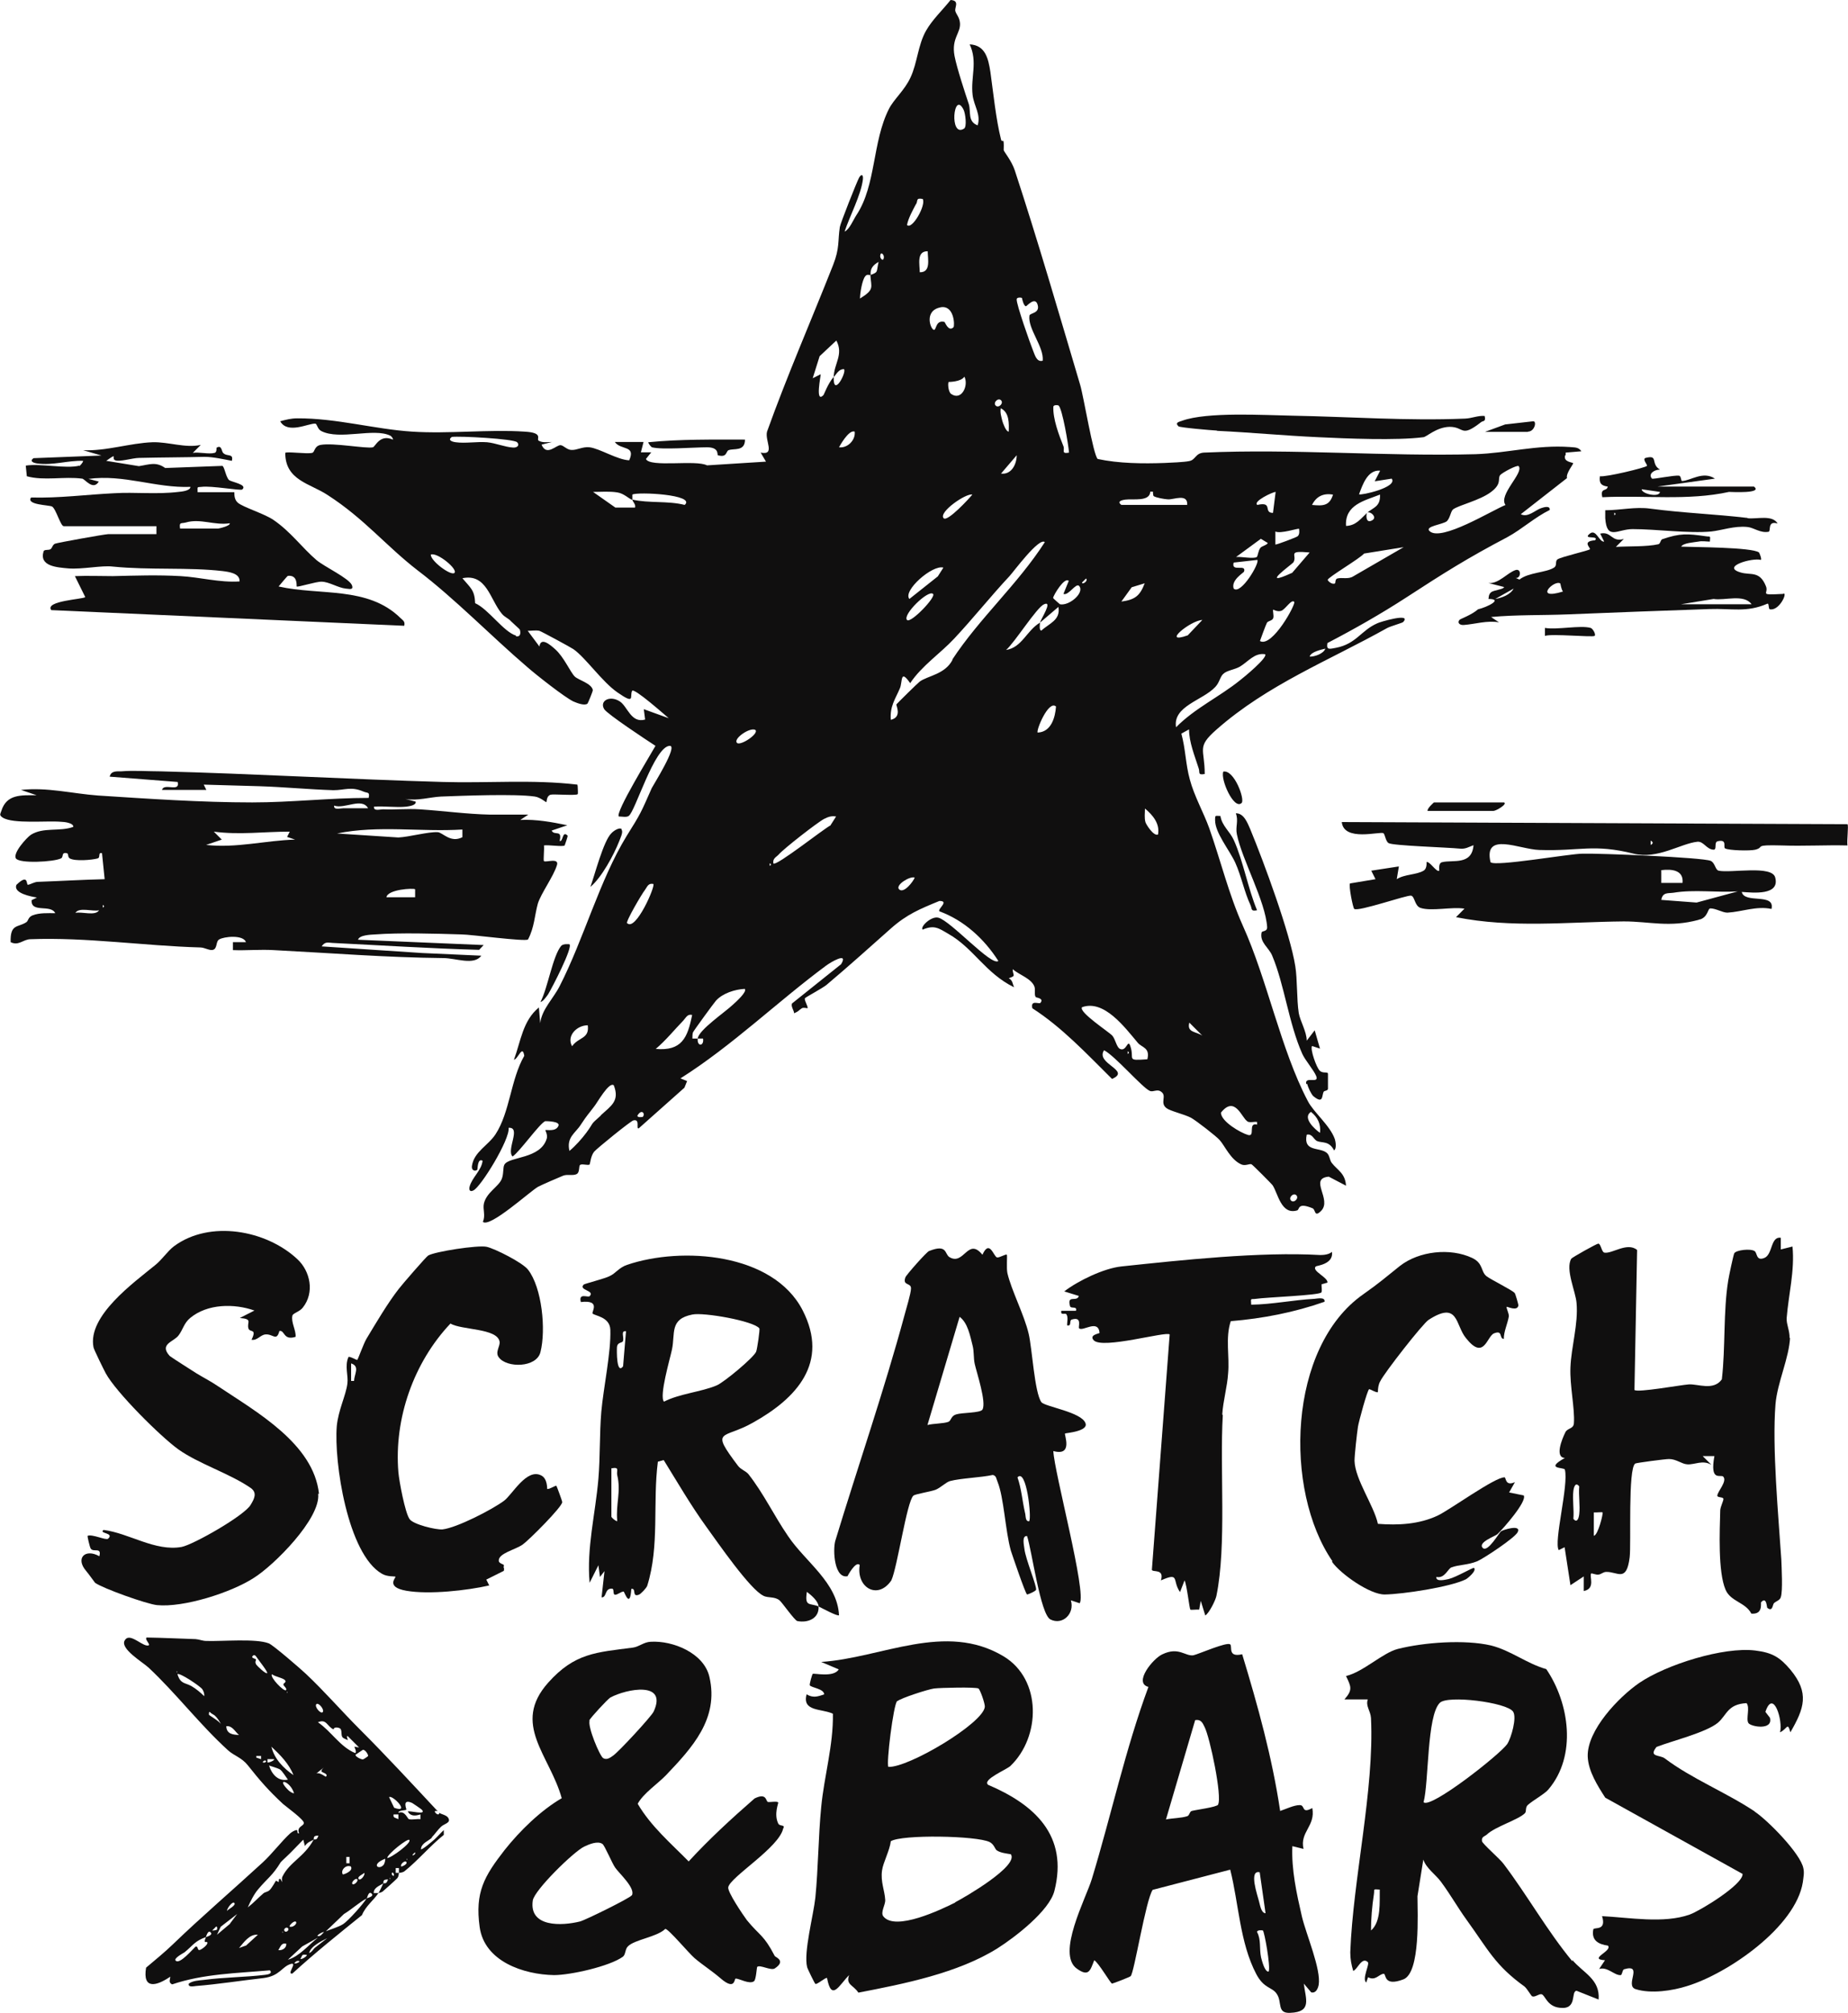 <?xml version="1.0" encoding="UTF-8"?>
<svg id="Capa_2" data-name="Capa 2" xmlns="http://www.w3.org/2000/svg" viewBox="0 0 69.58 75.78">
  <defs>
    <style>
      .cls-1 {
        fill: #100f0f;
      }
    </style>
  </defs>
  <g id="Brand_Manual" data-name="Brand Manual">
    <g>
      <g>
        <path class="cls-1" d="M58.95,17.04l.59-.05c-.11-.17-.27-.14-.43-.16-1.26-.09-2.35.23-3.56.27-3.38.09-6.85-.21-10.22-.06-.33.02-.31.28-.56.32-.18.04-.7.06-.92.07-.82.03-1.73.02-2.52-.15-.17-.15-.53-2.36-.66-2.79-.79-2.66-1.59-5.42-2.46-8.07-.12-.37-.42-.72-.42-.77.02-.58-.05-.22-.1-.4-.19-.75-.29-1.75-.4-2.54-.08-.51-.19-1.01-.78-1.04.31.67.03,1.23.11,1.91.05.41.32.73.19,1.14-.38-.14-.25-.5-.33-.79-.15-.45-.45-1.36-.54-1.82-.13-.69.26-.87.2-1.28-.03-.2-.13-.28-.17-.41-.04-.13.18-.4-.18-.42-.3.38-.68.73-.92,1.15-.31.54-.33,1.22-.59,1.77-.22.48-.63.82-.81,1.18-.63,1.24-.48,2.87-1.22,3.99-.12.18-.26.54-.45.63.19-.58.62-1.38.69-1.97.02-.21-.08-.19-.15-.05-.09.17-.7,1.71-.72,1.85-.08.53,0,.78-.25,1.42-.82,2.08-1.73,4.16-2.49,6.28-.09.34.33.9-.24.79l.2.34-2.22.14c-.42-.22-2.15.09-2.3-.24l.2-.25h-.39l.1-.39h-1.08c.22.32.8.11.54.69-.45-.02-1.1-.44-1.49-.49-.27-.03-.47.11-.68.1-.17,0-.3-.17-.41-.18-.16-.02-.53.44-.72-.02l.39-.1c-.16,0-.35.04-.5-.05-.1-.06.21-.3-.53-.34-1.34-.09-2.86.09-4.23,0-1.41-.09-2.86-.51-4.33-.5-.23,0-.42.05-.64.11.28.5,1.07.07,1.32.09.07,0,.08.21.23.28.69.35,1.97-.13,2.59.17.05.02.13.13.1.15-.49-.22-.66.27-.75.29-.25.06-1.49-.18-1.97-.09-.25.05-.21.28-.32.3-.19.05-.96-.06-1.01,0,0,1.04.94,1.15,1.6,1.59,1.38.89,2.19,1.91,3.38,2.83,1.41,1.07,2.76,2.47,4.14,3.65.33.29,1.41,1.14,1.73,1.29.14.06.42.17.53.08.02-.02.21-.48.2-.51-.04-.25-.55-.38-.68-.51-.17-.17-.41-.74-.74-1.03-.19-.17-.54-.47-.59-.1l-.44-.59c.14,0,.31-.03.44,0,.07.02,1.18.62,1.28.69.46.32,1.08,1.23,1.66,1.63.69.48.45.14.55-.06.07-.13,1.28.95,1.38,1.03l-.94-.34.05.39c-.53.15-.66-.49-.95-.68-.38-.25-.78-.02-.59.29.12.19,1.62,1.18,1.93,1.38-.17.31-1.53,2.52-1.38,2.66.12,0,.29.04.37-.02.24-.14.97-2.63,1.55-2.64.31,0-.62,1.47-.68,1.59-.41.93-.41.95-.95,1.81-1.02,1.67-1.6,3.85-2.52,5.65-.24.47-.67.87-.73,1.39l-.05-.59c-.61.5-.68,1.27-.94,1.97.16-.03.32-.59.39-.15-.51.88-.54,2.12-1.08,2.95-.28.43-.81.66-.89,1.19-.03.2.14.21.2.15.02-.02,0-.45.2-.34-.04.37-.4.63-.49.98-.03.13.02.2.14.14.28-.12,1.39-1.93,1.33-2.36.49-.03-.1.84.15,1.08.27-.18,1.02-1.25,1.23-1.33.04,0,.6,0,.49.19-.11.22-.44.12-.49.15,0,0,.09.17.06.3-.22.8-1.43.68-1.6,1-.06.11-.02.35-.1.54-.12.29-.57.5-.67.92-.05.22.07.45-.04.69.26.24,1.79-1.16,2.08-1.32.11-.06.82-.37.95-.42.16-.06.4.02.52-.07.1-.07.06-.3.11-.33.07-.06.3.03.36-.02.02-.02.04-.32.17-.48.1-.12,1.38-1.16,1.48-1.18.27-.06.08.34.2.3l1.72-1.53.1-.25-.25-.1c1.96-1.24,3.64-2.88,5.49-4.25.16-.12.85-.53.56-.05l-1.85,1.48c-.05.11.08.27.08.37.2-.09.15-.1.29-.19.06-.04.2,0,.21,0,.05-.04-.14-.32-.09-.38.03-.04.65-.37.81-.5.82-.69,1.63-1.42,2.43-2.13.6-.53,1.09-.73,1.82-1.03.39,0-.08.3,0,.39.93.34,1.69,1.04,2.22,1.87-.26.21-1.79-1.51-2.26-1.63-.27-.07-.7.35-.59.45.44-.19.61-.05.97.16.95.54,1.38,1.47,2.47,2.01-.05-.11-.05-.27-.2-.34.3-.1.15-.1.15-.34.24.21.71.35.82.66.04.12-.02.31.05.39,0,.02.33.04.17.22-.05.05-.38-.13-.3.2,1.12.72,2.05,1.72,3,2.66.74-.32-.64-.57-.3-1.08.42.22,1.43,1.4,1.72,1.53.14.06.28-.09.44.04.21.16-.07.41.19.61.14.11.67.23.92.36.2.11.97.71,1.08.84.2.22.41.74.82.92.16.07.32-.05.39,0,.05.03.76.74.79.79.2.31.32,1.12.92.94.1-.03,0-.32.58-.08.12.05.06.36.32.1.43-.43-.48-1.22.29-1.29l.65.34c-.03-.47-.32-.58-.53-.85-.09-.1-.08-.3-.2-.39-.26-.22-.89-.02-.75-.68.21-.05.26.18.39.24.19.08.45-.02.64.35.1-.06.06-.32.03-.42-.18-.52-.81-1.02-1.02-1.44-1.02-1.94-1.52-4.56-2.45-6.61-.52-1.16-.83-2.44-1.26-3.66-.2-.56-.57-1.22-.73-1.83-.16-.57-.16-1.15-.32-1.73l.29-.16c0,.48.21.99.36,1.46.06.16-.05.27.23.22,0-.96-.32-1,.44-1.67,1.93-1.7,4.24-2.6,6.42-3.82.12-.07.59-.2.61-.23.35-.37-.9,0-.98.05-.61.27-.78.77-1.55.92-.23.04-.37.1-.32-.18,1-.52,2.02-1.1,2.96-1.71,1.43-.93,2.3-1.48,3.82-2.28.55-.3,1.02-.74,1.59-1.02.02-.18-.23-.1-.32-.07-.22.07-.5.37-.77.23l1.74-1.36c-.05-.18.25-.53.23-.56-.02-.04-.38-.04-.3-.3h.02ZM17.11,21.57c-.13.12-.9-.45-.89-.69.24-.1,1.03.55.89.69ZM17.01,16.45c.3-.04,2.33.07,2.46.2.1.1.02.21-.15.2-.32-.02-.66-.17-.98-.2-.38-.03-.82.05-1.18,0-.15-.02-.31-.08-.15-.2ZM19.43,23.93c-.47-.14-1.04-1-1.54-1.22-.02-.5-.17-.57-.48-.94.91-.19,1.04.8,1.48,1.33.11.14.26.18.35.29.09.09.32.29.33.31.04.11.04.3-.15.25h0ZM23.81,18.81c0,.07.14.18.1.3h-.74l-.84-.59c.31,0,.61-.03.92.02.25.04.44.25.56.28v-.2c.19-.11,2.41,0,1.97.39-.62-.16-1.36-.06-1.97-.2ZM22.13,38.6c.07.52-.35.44-.59.79-.22-.39.18-.79.59-.79ZM22.62,42c-.44.39-.23.22-.54.64-.17.23-.42.51-.64.69-.12-.52.23-.67.43-.99.25-.38.26-.36.5-.68.11-.13.56-.95.74-.8.23.59-.1.77-.49,1.13h0ZM24.2,42.05s-.21.04-.2-.05c.16-.27.31-.07.2.05ZM23.61,34.76c-.06-.06.57-1.13.67-1.25.09-.12.12-.27.32-.23.08.09-.66,1.78-.98,1.48ZM24.69,39.49c.38-.32.7-.72,1.04-1.07.1-.11.15-.25.33-.21-.17.86-.39,1.37-1.38,1.28ZM27.6,37.82c-.29.28-1.3.96-1.33,1.28h.2c.05.29-.23.32-.2,0h-.2c0-.08,0-.16.02-.23.03-.07.79-1.11.87-1.2.26-.28.71-.42,1.08-.44.11.1-.35.51-.44.59ZM27.75,27.97c-.16-.15.48-.6.69-.49.15.14-.56.61-.69.49ZM28.98,32.6v-.1c.06.03.06.07,0,.1ZM31.28,31.07c-.24.11-2.05,1.55-2.16,1.44-.04-.19.11-.24.2-.34.19-.22,1.46-1.21,1.71-1.34.16-.08.28-.12.45-.09l-.21.33ZM31.39,14.19c-.22.25-.36.66-.39.69-.32.32-.09-.75-.1-.79l-.3.15.26-.83.63-.59c.28.53-.09.87-.1,1.38.11-.13.21-.32.39-.3.1.12-.41,1.08-.39.3h0ZM31.59,16.84s.36-.68.59-.59c.04.32-.27.63-.59.59ZM32.77,10.35c.03.48.17.54-.39.89,0-.2.08-.68.19-.83.08-.11.15-.04.21-.06-.02-.24.09-.37.3-.49-.09.39,0,.38-.3.49ZM33.26,9.76c-.03.07-.17-.06-.1-.2.03-.07.17.06.1.2ZM49.36,41.86c.25.2.38.46.34.79-.19-.13-.68-.57-.34-.79ZM48.81,45c.11.11-.09.31-.2.2s.09-.31.2-.2ZM46.96,42.22c.11.06.26,0,.37.02v.1c-.36-.09-.05.47-.34.39-.28-.08-1.02-.51-1.02-.84.53-.67.79.21.99.32ZM44.78,38.5l.49.49c-.24-.16-.59-.11-.49-.49ZM51.96,17.73l-.2.39.64-.1c.24.33-1.17.64-1.23.59.13-.35.32-.93.79-.89ZM51.96,18.62c.02.47-.26.48-.49.69.1-.1.45.19.15.3-.21.08-.18-.26-.15-.3-.23.21-.41.48-.79.49-.05-.8.7-.95,1.28-1.18ZM48.91,19.9s.05.24-.07.3c-.04.03-.79.32-.82.3v-.49c.19.1.86-.13.89-.1ZM48.03,18.52l-.1.79c-.38,0,.02-.44-.59-.3-.18-.13.58-.49.69-.49ZM47.48,20.29l.25.15c0,.07-.22.12-.27.18-.09.11-.1.32-.14.35-.12.08-.59-.02-.78,0l.94-.69ZM46.45,21.18l.89-.1c.1.11-.62,1.33-.89,1.08-.11-.32.38-.6.39-.64.1-.31-.5.04-.39-.34ZM45.27,23.34l-.55.58c-1.02.36.1-.56.55-.58ZM40.89,21.78c.1.09-.15.25-.15.15l.15-.15ZM39.66,15.32c0-.09.18-.07.2-.05.14.13.37,1.48.39,1.77-.31.06-.15-.1-.21-.24-.17-.42-.4-1.03-.38-1.49ZM38.48,11.23s.06.3.15.3c.03,0,.35-.39.44-.05.09.32-.29.3-.31.4-.07.5.55,1.17.5,1.7-.23.07-.3-.23-.36-.37-.11-.27-.64-1.77-.62-1.94,0-.09.18-.07.2-.05h0ZM38.28,17.14c0,.34-.2.74-.59.69l.59-.69ZM37.98,16.25c-.11,0-.22-.33-.24-.4-.04-.17-.09-.31-.06-.48.33.16.31.58.3.89ZM37.69,15.07c.11.11-.09.31-.2.2s.09-.31.2-.2ZM36.61,18.62c-.11.14-.94,1.04-1.08.89-.21-.22.84-.95,1.08-.89ZM35.52,21.37l-.21.33-1.07.85c-.26-.31.87-1.3,1.28-1.18ZM35.72,14.38s.47,0,.59-.2c.17.32-.1.93-.5.65-.11-.08-.13-.41-.09-.45ZM36.28,4.13c.07.14.13.64.02.71-.57.37-.4-1.47-.02-.71ZM35.41,11.57c.53-.1.54.71.49.75-.19.19-.32-.2-.34-.2-.33-.08-.3.29-.39.3-.13,0-.4-.73.25-.85ZM34.93,9.46c0,.29.13.8-.3.79,0-.29-.13-.8.3-.79ZM34.49,7.69c.08-.13-.02-.25.25-.2.14.22-.4,1.18-.59.98.05-.26.22-.56.34-.79ZM35.13,22.36c.13.11-.85,1.13-.98.98-.18-.19.8-1.15.98-.98ZM33.85,33.48c-.15-.16.42-.51.59-.44-.05.14-.41.62-.59.44ZM35.87,24.83c-.28.56-.94.61-1.24.83-.08.06-.84.81-.88.86-.02.03.23.48-.21.58-.04-.51.17-.78.34-1.18.11-.24,0-.76.39-.2.43-.65,1.15-1.13,1.66-1.68.72-.77,1.37-1.59,2.08-2.35.15-.16,1.11-1.47,1.33-1.28-1.02,1.59-2.46,2.86-3.49,4.43h0ZM39.07,27.58c-.07-.07.41-1.24.69-.98-.03.41-.18.96-.69.98ZM39.21,23.74c-.09,0-.06-.23-.05-.3-.5.29-.68.94-1.28,1.03.32-.27,1.15-1.6,1.43-1.72.35-.15-.13.57-.15.69l.69-.59c.09.5-.35.62-.64.89ZM39.92,22.76s-.27-.23-.27-.25c.02-.11.43-.8.59-.64l-.2.49c.19.08.47-.43.59-.3.22.25-.37.76-.72.69ZM42.46,39.68v-.1c.06.03.06.07,0,.1ZM43.2,39.88c-.83.06-.47,0-.64-.49-.1-.31-.14.22-.39.1-.13-.06-.17-.36-.29-.5-.14-.15-1.28-.89-1.14-1.07.83-.3,1.61.76,2.1,1.34.15.18.47.18.36.62h0ZM42.22,22.65l.39-.54.49-.15c-.18.47-.36.62-.89.69ZM43.6,31.42c-.17.07-.45-.39-.47-.46-.05-.17-.02-.34-.02-.52.3.25.57.58.49.98ZM42.22,19.01c-.17-.13,0-.18.15-.2.29-.04.92.09.94-.3h.1s0,.15.03.17c.1.06.39.11.53.12.21.02.76-.24.73.21h-2.47ZM46.69,25.61c-.78.63-1.7,1.05-2.41,1.77-.13-.8,1.01-1.01,1.48-1.52.16-.17.18-.39.3-.49.13-.13.43-.16.62-.27.32-.19.55-.53.95-.47.13.11-.82.89-.94.98h0ZM47.44,24.13s.22-.61.26-.68c.04-.08.2-.07.24-.18.03-.1-.03-.28,0-.32,0,0,.15.09.29.05.16-.04.39-.46.5-.34.07.08-.82,1.71-1.28,1.48ZM48.64,21.57c-1.27.58,0-.32.06-.4.16-.28-.27-.45.61-.37l-.67.78h0ZM49.31,24.72c.05-.18.43-.26.59-.3-.06.19-.41.31-.59.3ZM49.4,19.01c.16-.32.42-.45.79-.39-.13.43-.38.43-.79.39ZM50.95,21.7c-.19.12-.42.03-.6.08-.08.02-.07.17-.08.18-.11.07-.28-.09-.28-.13,0-.09,1.21-.8,1.37-.99l1.49-.24-1.9,1.1h0ZM56.69,19.01c-.51.2-2.42,1.39-2.86.99-.21-.19.5-.25.65-.38.13-.14.14-.38.24-.45.24-.16.99-.33,1.41-.64.43-.32.25-.49.35-.64.07-.09.65-.4.7-.34.21.25-.79,1.09-.49,1.47Z"/>
        <path class="cls-1" d="M45.82,16.22c1.28.06,2.51.18,3.82.24,1.05.05,2.95.13,3.95,0,.11,0,.49-.38.99-.39.57,0,.41.43,1.19-.18.08-.06.18,0,.13-.23-.26-.02-.48.09-.74.1-2.19.09-4.32-.07-6.5-.11-1.08-.02-3.21-.15-4.15.19-.1.04-.29.06-.14.21.06.05,1.24.15,1.45.16v.02Z"/>
        <path class="cls-1" d="M49.22,40.81c.02.11.15.39.23.46.39.32.31-.03.39-.17.03-.04.14-.03.16-.1,0-.03,0-.54,0-.57,0-.1-.19,0-.31-.12-.12-.11-.37-.81-.29-.93l.3.1-.2-.69-.3.39c0-.34-.25-.74-.3-1.04-.08-.51-.05-1.27-.13-1.76-.19-1.23-1.19-3.94-1.7-5.17-.1-.23-.24-.6-.54-.59.11.28-.02.51.04.79.19.95,1.08,2.52,1.14,3.5,0,.18-.19.12-.21.2-.08.37.28.57.4.87.46,1.09.62,2.54,1.13,3.69.11.25.44.62.53.85.11.3-.44-.02-.38.29h.02Z"/>
        <path class="cls-1" d="M24.55,16.84c.36.1,1.59,0,2.07,0s.37.29.41.3c.35.1.3-.15.4-.19.2-.08.62.06.62-.4-1.21,0-2.43-.02-3.64.1,0,.06.12.19.15.2h0Z"/>
        <path class="cls-1" d="M45.75,30.88c0,.48.54,1.12.76,1.6.23.51.34,1.1.57,1.59.07.15,0,.25.25.2-.34-.81-.52-1.85-.87-2.63-.15-.34-.45-.54-.51-.92-.19,0-.2-.05-.2.15Z"/>
        <path class="cls-1" d="M23.41,31.22c-.08-.09-.31.06-.39.15-.3.29-.63,1.58-.79,2.02.42-.35.88-1.2,1.08-1.71.04-.11.17-.37.09-.44h0Z"/>
        <path class="cls-1" d="M21.44,35.55s-.23-.03-.31.06c-.32.38-.51,1.61-.78,2.11.09,0,.24-.22.29-.29.14-.23.94-1.77.8-1.88Z"/>
        <path class="cls-1" d="M46.75,30.23c.13-.13-.28-1.26-.69-1.18-.12.28.4,1.46.69,1.18Z"/>
        <path class="cls-1" d="M57.53,16.25c.25,0,.34-.39.2-.39l-1.06.12-.76.28h1.62Z"/>
        <path class="cls-1" d="M21.74,29.54c-1.68-.2-3.39-.05-5.07-.1-3.53-.1-7.1-.31-10.62-.4-.45,0-1.04-.04-1.49,0-.18,0-.38-.02-.43.2l2.56.2c.1.41-.52.02-.59.3h1.67l-.1-.2c.7.02,1.4.04,2.1.06.93.03,1.85.12,2.78.15.44,0,.66-.15,1.13.05.16.07.25,0,.2.24-1.46,0-2.92.17-4.38.17-1.93,0-3.95-.14-5.81-.26-.96-.07-1.92-.32-2.9-.21l.59.2c-.58,0-1.13-.05-1.33.59-.03.11-.1.15.05.25.39.25,1.67.11,2.21.16.1,0,.46.04.45.19-.51.19-1.13,0-1.6.3-.15.1-.69.69-.56.89.14.2,1.42.13,1.69,0,.12-.05,0-.24.22-.2.09.02.02.14.12.2.2.11.82.06,1.04,0,.13-.03,0-.24.17-.2l.1.98c-.84.02-1.67.07-2.51.1-.14,0-.31.11-.38.11s.03-.44-.43,0c-.14.32.57.45.77.48l-.2.1c-.03.5.72.14.89.49-.27,0-.59-.02-.85.08-.18.07-.16.21-.24.26-.32.21-.61.05-.59.75.3.15.46-.1.74-.11,2.11-.08,4.27.25,6.4.31.16,0,.36.13.48.09.17-.05.1-.32.23-.39.17-.11.91-.19,1.01.1h-.49v.3c.5.02,1.02-.03,1.53,0,2.15.11,4.26.28,6.39.3.47,0,1.16.29,1.43-.09l-2.22-.1-3.79-.25c.13-.19.24-.14.41-.13,1.84.09,3.68.21,5.52.26l.17-.18-4.73-.2c.05-.18.48-.19.64-.2.93-.07,2.3-.03,3.26,0,.34,0,2.4.28,2.5.19.24-.45.25-.92.37-1.35.12-.39.59-1.02.72-1.45.09-.29-.43-.09-.49-.15-.03-.03.02-.47,0-.59.17-.03.7.06.78,0,0,0,.13-.36.11-.37-.21-.21-.16.25-.3.2.11-.45-.2-.18-.3-.39l.59-.2c-.58-.12-1.17-.23-1.77-.2l.3-.2c-.47,0-.95,0-1.43,0-.89-.02-1.75-.14-2.66-.2-.45-.03-.93.02-1.38,0-.12,0-.36.08-.34-.1.4-.03.83.04,1.22,0,.14-.02.38-.06.35-.19l-.39-.1c.45.08.93-.07,1.34-.09.79-.03,2.81-.11,3.54,0,.21.03.41.22.43.21.02-.02,0-.23.16-.28.1-.03.97.04,1.02-.02.02-.02,0-.22,0-.3h0ZM2.84,34.37c.13-.23.66-.04.89-.1-.14.23-.66.04-.89.1ZM3.87,34.17v-.1c.06.03.06.07,0,.1ZM7.76,31.81l.59-.2-.3-.3c.97.13,1.88,0,2.86,0l-.1.2.3.1c-1.11.03-2.22.33-3.35.2ZM12.58,30.33c.4.14,1.04-.32,1.28.1-.32,0-.63,0-.94,0-.12,0-.36.08-.34-.1ZM14.55,33.78c.05-.3,1.02-.35,1.08-.3v.3h-1.08ZM17.41,31.22v.3c-.45.23-.74-.18-.93-.19-.35-.02-1.07.18-1.48.2l-2.31-.15c1.55-.32,3.16-.05,4.73-.15h0Z"/>
        <path class="cls-1" d="M2.99,17.53c-.49.13-1.47-.09-2.02,0l.04.4c.64.18,1.41,0,2.08.09.1,0,.41.47.63.11l-.39-.1c1.34-.18,2.53.35,3.84.3,0,.15-.35.18-.45.19-.85.1-1.64,0-2.43.05-1.03.05-2.08.19-3.12.16-.2.28.67.28.79.34.15.09.32.74.44.74h3.49v.3h-1.82c-.11,0-1.9.32-2,.36-.09.04-.1.15-.16.2-.07.06-.24,0-.27.09-.17.56.5.6.94.64.52.04,1.25-.12,1.66-.07,1.4.14,2.85.02,4.14.17.23.03.66.08.64.39-.75.05-1.49-.16-2.22-.2-.87-.05-1.7-.02-2.55,0-.47,0-.95-.02-1.43,0l.39.79c-.06.08-1.54.14-1.28.49l13.29.59c.04-.17-.05-.2-.15-.3-1.23-1.2-3.03-.83-4.58-1.18.07-.08.32-.39.35-.4.38-.04.32.37.33.4.03.04.74-.19.94-.18.27,0,.62.23.91.26.1,0,.31.08.23-.13-.11-.26-1.03-.69-1.33-.94-.56-.48-.97-1.07-1.63-1.52-.34-.23-1.15-.48-1.33-.64-.18-.15-.12-.4-.14-.4h-1.38c0-.23-.03-.18.15-.2.36-.05,1.47.15,1.53.1.22-.19-.41-.28-.5-.36-.12-.12-.17-.51-.25-.53l-2.15.08c-.35-.25-.6-.13-.99-.07l-1.23-.2c.45-.32.19-.11.32-.03.15.09.67-.08.92-.08.83-.02,1.69-.02,2.46-.04.32,0,.72.09,1.03.15.07-.3-.18-.14-.33-.3-.06-.06-.05-.32-.25-.19,0,0,.02.17-.07.19-.22.06-.58-.04-.82,0l.3-.3c-.58.13-1.22-.12-1.82-.1-.84.03-1.75.34-2.61.3l.69.2-2.56.1c-.16.12,0,.18.15.2.58.08,1.15-.12,1.72-.1,0,.06-.12.19-.15.2v-.02ZM8.65,19.7c.03.1-.41.2-.44.2h-1.43c-.04-.26.04-.18.22-.23.55-.16,1.08.12,1.65.03Z"/>
        <path class="cls-1" d="M65.8,19.5c-1.28-.15-2.37-.18-3.66-.35-.57-.08-1.13.06-1.7.06v.3c.06.85.46.41,1.03.41.89,0,2.11.17,2.96.09.39-.04.87-.22,1.36-.17.24.02.49.24.8.18.1-.02-.06-.43.34-.31-.2-.34-.77-.16-1.13-.2h0ZM60.78,19.4v-.1c.06.03.06.07,0,.1Z"/>
        <path class="cls-1" d="M60.53,18.33c-.03.18-.29.02-.2.39,1.59-.08,3.22.14,4.77-.2.09,0,1.29.07.94-.2h-3.64l2.17-.3c-.45-.3-.92.08-1.24.09-.04,0-.03-.19-.11-.2-.17-.03-.98.14-1.02.11-.16-.18.09-.34.3-.34-.37-.22-.04-.57-.54-.44-.14.04.08.26.05.3-.06.07-1.55.43-1.77.39-.04.26.05.36.3.39h0ZM62.5,18.52c-.02.22-.68.08-.69-.1l.69.1Z"/>
        <path class="cls-1" d="M59.89,23.64c-.39-.11-1.26.08-1.72,0v.3c.25-.09,1.8.06,1.87,0,.06-.05-.07-.28-.15-.3Z"/>
        <path class="cls-1" d="M67.13,22.36c-.95.05-.52,0-.64-.29-.24-.6-.58-.4-.96-.52-.74-.22.45-.56.77-.47.04-.04-.06-.27-.07-.28-.26-.2-2.48-.2-2.93-.22.07-.14.48-.16.65-.19.14-.03.29,0,.43,0,.02-.25.02-.17-.15-.2-.7-.1-.97-.12-1.64.11-.07.02-.07.17-.15.19-.44.1-1.14.07-1.6.1l.3-.3c-.47.14-.46-.3-.89-.2l.15.3c-.19.03-.3-.49-.54-.3-.3.24.36.05.2.25-.53.04-.15.29-.2.34-.04.05-1.07.28-1.22.38-.1.08,0,.23-.13.31-.29.19-.97.18-1.3.45l-.14-.06c.2.02.22-.36,0-.3-.32.1-.64.53-1.03.49l.59.15c0,.09-.38.11-.49.2s-.08.23-.1.25c.58,0-.05.31-.39.39-.24.21-.66.36-.69.39-.1.1-.02.21.15.2.42-.03.88-.18,1.33-.1l-.3-.2c.96-.09,1.94-.06,2.9-.1,1.73-.07,3.54-.14,5.32-.2.84-.03,1.4.14,2.18-.2.08-.03.03.19.1.21.32.06.62-.52.54-.59h-.02ZM56.3,22.55l.69-.39c-.12.23-.45.35-.69.39ZM58.75,21.97s.04.24.1.3c-1.14.35-.32-.47-.1-.3ZM63.29,22.75l1.23-.2c.42.07,1.14-.2,1.43.2h-2.66Z"/>
        <path class="cls-1" d="M56.63,30.21h-2.64s-.26.22-.24.32h2.48c.1,0,.54-.26.4-.32Z"/>
        <path class="cls-1" d="M52.63,18.33c-.1-.03-.26.03-.32,0-.06.53.42.48.32,0Z"/>
        <path class="cls-1" d="M64,34.62c.32-.1.29-.42.4-.42.21,0,.45.16.64.16.54-.03,1.09-.26,1.66-.14.14-.62-1.02-.18-1.12-.64.43.03,1.44.14,1.26-.54-.11-.48-1.68-.16-2.13-.26-.13-.03-.13-.29-.3-.37-.3-.13-4.21-.29-4.83-.27-.48,0-3.3.5-3.46.32-.27-1.17,1.09-.48,1.84-.46,1.55.05,2.03-.24,3.55.14.91.22,1.76-.38,2.4-.45.24-.02.34.29.61.3.14,0,0-.29.16-.32.37-.08.19.22.27.27.13.08.94.1,1.14.05.38-.1-.11-.19.99-.16.83.03,1.65-.02,2.48,0-.03-.18.05-.75,0-.8l-19.04-.08c.08.75,1.44.34,1.57.42.06.05.08.3.19.37.14.1,2.19.16,2.69.21.21.02.32-.06.51-.13-.06.77-.78.54-1.18.64-.16.03-.1.3-.11.32-.1.08-.37-.38-.48-.32,0,0,.03.24-.11.32-.27.16-.72.13-1.01.32l.08-.48-1.04.16.16.32-.96.16c-.06.06.11.93.16.96.16.11,1.98-.53,2.14-.5.14.03.13.38.35.46.42.14,1.18-.05,1.66.03l-.32.32c2.1.42,4.19.18,6.32.16.98,0,1.71.24,2.82-.06l.03-.02ZM65.43,33.56l-1.55.42-1.33-.1c.05-.3.26-.24.46-.27.78-.13,1.63,0,2.42-.05ZM62.55,32.76c.4-.05.85,0,.8.48h-.8v-.48ZM62.15,31.65c.1.05.1.11,0,.16v-.16Z"/>
      </g>
      <g>
        <path class="cls-1" d="M37.19,67.18c-.18-.19.69-.55.85-.69,1.15-1.1,1.19-3.26-.25-4.13-2.2-1.32-4.59.06-6.87.21l.66.28c-.19.32-.95.13-.98.17-.02.01-.13.39-.11.43.06.09.54.13.54.34-.25.09-.42.14-.66,0-.18.66.58.53.99.73.02,1.19-.33,2.35-.44,3.51-.11,1.12-.11,2.29-.22,3.41-.07.66-.45,2.07-.31,2.62,0,.03.28.61.31.63.06.04.39-.26.44-.22.17.91.46.26.83-.11-.13.37.15.36.35.66,1.71-.33,3.74-.73,5.24-1.67.66-.42,1.95-1.41,2.14-2.16.53-2.08-.74-3.25-2.51-4h.01ZM33.78,64.05c.14-.12,1.16-.45,1.39-.48.23-.03,1.57-.06,1.67,0,.06.03.25.57.24.69-.06.62-2.88,2.3-3.63,2.26-.09-.1.19-2.36.33-2.48h0ZM35.96,71.63c-.52.26-2.25,1.09-2.7.52-.12-.15.08-.43.07-.62-.02-.36-.18-.68-.12-1.11.04-.3.29-.75.33-1.1.41-.26,3.24-.21,3.72.03.18.09.2.28.28.32.14.09.35.11.52.14.31.44-1.75,1.63-2.1,1.81h.01Z"/>
        <path class="cls-1" d="M29.51,68.78c.01-.07-.17-.03-.21-.13-.17-.36.02-.77,0-.79-.03-.06-.34,0-.39-.02-.08-.03-.04-.36-.5-.13-.86.75-1.72,1.54-2.48,2.37-.68-.69-1.42-1.32-1.92-2.17.21-.39.75-.75,1.06-1.07.98-1.03,2.01-2.13,1.64-3.71-.21-.9-1.38-1.37-2.21-1.32-.26.01-.44.19-.67.22-1.38.18-2.19.2-3.19,1.32-1.39,1.56.06,2.73.51,4.35-.79.46-1.57,1.22-2.15,1.95-.77.99-1.12,1.59-.94,2.9.18,1.3,1.66,1.79,2.8,1.81.62,0,2.09-.33,2.59-.69.11-.08.08-.28.19-.39.25-.26,1.09-.35,1.41-.66.12,0,.88.91,1.1,1.1.33.28.63.46.99.77.55.47.5,0,.56,0,.14,0,.52.23.69.1.08-.06.1-.52.12-.54.11-.09.51.15.66.06.44-.29.03-.42,0-.47-.42-.81-.56-.75-1.05-1.35-.14-.19-.74-1.07-.7-1.24.08-.39,1.93-1.5,2.07-2.22h.01ZM22.19,64.77c.03-.09.69-.8.79-.86.61-.33,2.17-.63,1.63.53-.09.19-1.33,1.53-1.53,1.66-.11.08-.24.17-.37.09-.13-.08-.59-1.18-.51-1.41h-.01ZM23.78,71.36c-.06.1-1.72.92-1.94.98-.68.17-1.93.23-1.78-.79.06-.39,1.55-1.85,1.94-2.03.19-.09.5-.22.68-.1.08.04.37.74.48.89.15.22.78.78.63,1.05h-.01Z"/>
        <path class="cls-1" d="M59.21,73.85c-.96-1.16-1.7-2.49-2.6-3.68-.14-.19-.79-.75-.81-.85-.03-.17.1-.18.18-.25.31-.3,1.2-.56,1.44-.81.06-.07,0-.22.11-.31.19-.17.63-.41.77-.58,1.08-1.27.79-3.25-.08-4.53-.74-.21-1.33-.7-2.08-.89-.99-.23-2.52-.12-3.51.13-.58.15-1.29.86-1.95,1.02.19.4.26.52-.06.88h.88c-.09.25.1.42.12.7.13,2.7-.68,6.08-.78,8.82,0,.26.04.46.11.7.15-.03.32-.55.55-.33.08.08-.23.63-.06.77l.07-.2c.28.15.41-.12.59-.13.1,0-.02.5.74.21.65-.25.53-2.5.53-3.13l.22-1.38c.11.33.46.56.66.83.37.5.63.97.97,1.44.81,1.12,1.07,1.71,2.18,2.51.1.08.26.37.29.37.11.04.25-.1.35-.08.14.03.2.46.69.51.68.08.4-.62.63-.64l.83.33c.06-.77-.58-1-.99-1.49v.03ZM51.62,72.69c0-.45.04-.92.11-1.38.03-.19-.06-.19.22-.17-.01.46.06,1.21-.33,1.54ZM53.6,67.85c.2-.75.12-3.25.61-3.74.29-.3,2.52-.02,2.76.33.15.22-.07.99-.22,1.22-.28.4-2.9,2.46-3.15,2.19Z"/>
        <path class="cls-1" d="M67.38,50.38c.01-.28-.12-.51-.11-.75.07-.89.31-1.79.22-2.7l-.44.11v-.44c-.39-.06-.3.63-.62.76-.32.13-.26-.2-.37-.26-.15-.1-.68-.04-.76.08-.03.04-.21.89-.23,1.03-.19,1.17-.1,2.53-.24,3.72-.31.44-.9.17-1.24.19-.3.02-1.94.32-2.05.21l.1-5.27c-.37-.31-.94.15-1.23.1-.11-.02-.13-.33-.23-.34-.06,0-.99.52-1.02.57-.23.4.17,1.24.2,1.67.07.78-.2,1.64-.23,2.42-.03.68.17,1.56.13,2.1-.01.22-.24.18-.32.34-.13.26-.41.95-.02.97-.79.44-.02.34,0,.44.15.58-.43,2.73-.23,3.03l.22-.11.22,1.43.5-.33v.55c.46-.09.2-.56.28-.66.02-.02.19.06.28.04.1-.01.17-.1.29-.1.43-.01.76.41.88-.55.06-.5-.07-3.35.21-3.53.06-.03,1.13-.17,1.27-.17.28,0,.48.19.69.2.28.02.58-.18.91.02l-.33-.33h.44c-.18.98.23.68.33.77.17.17-.22.57-.22.72,0,.08.22.04.23.12,0,.09-.11.28-.12.43-.02.77-.09,2.32.2,2.99.19.45.75.47.97.9.46.04.34-.4.37-.43.21-.23.21.2.23.21.2.17.2-.11.25-.17.08-.08.23-.11.26-.23.08-.23.03-1.11.02-1.41-.11-1.66-.35-4.22-.22-5.85.07-.83.52-1.75.55-2.54v.03ZM59.46,57.01c-.02.17-.09.34-.22.17.03-.33-.04-.73,0-1.05.02-.17.09-.34.22-.17-.03.33.04.73,0,1.05ZM60.01,57.82v-.88c.09.01.3-.02.33,0,.03.03-.17.86-.33.88Z"/>
        <path class="cls-1" d="M28.74,60.08c.2.09.42.02.61.17.09.07.57.76.67.78.4.08.83-.1.8-.55-.33-.14-.53.03-.44-.55.17.13.43.35.44.55.12.06.73.39.77.33-.06-1.23-1.27-2.01-1.92-2.98-.54-.79-.91-1.59-1.49-2.33-.1-.12-.28-.17-.39-.31-1.08-1.43-.56-.99.56-1.63,1.65-.92,2.88-2.26,1.87-4.23-1.11-2.16-4.55-2.41-6.61-1.71-.32.11-.42.32-.67.43-.15.08-.92.28-.96.31-.22.22.44.22.22.44-.06.06-.43-.14-.33.22.76-.09.4.37.44.43.07.09.65.12.67.61.03.84-.26,2.19-.34,3.09-.07.83-.04,1.7-.11,2.53-.11,1.3-.45,2.61-.33,3.91l.33-.66.06.44.17-.22-.11.99c.21,0,.1-.34.39-.33.1,0,.02.23.12.23s.22-.12.32-.12c.03,0,.24.68.29-.1.2-.04.01.32.28.22.07-.02.29-.25.32-.34.47-1.5.2-3.12.4-4.67l.22-.06c.52.84,1.03,1.72,1.61,2.52.4.55,1.65,2.37,2.15,2.59ZM23.24,57.27c-.07,0-.22-.14-.22-.17v-1.82c.33-.06.18.09.22.26.15.62-.06,1.08,0,1.72ZM23.46,51.44c-.25.33-.24-.59-.23-.73.03-.2.2-.13.23-.23.04-.14-.1-.39.11-.36l-.11,1.32ZM25.3,50.81c.13-.61-.1-1.15.77-1.32.42-.09,2.3.24,2.52.52.03.03-.08.78-.12.88-.1.23-1.22,1.16-1.49,1.27-.56.24-1.4.31-1.98.61-.19-.2.23-1.62.3-1.96h0Z"/>
        <path class="cls-1" d="M31.91,59.34s.31-.59.46-.42c-.14.85.68,1.33,1.19.58.23-.5.58-2.96.83-3.19.06-.06.64-.15.83-.22.2-.08.4-.29.55-.33.42-.11,1.15-.13,1.61-.23.14.03.13.15.18.26.24.59.29,1.84.5,2.59.07.21.54,1.6.61,1.65.01.01.33-.12.34-.18.03-.14-.4-1.16-.44-1.54-.01-.12-.11-.5.1-.48.18.53.5,2.95.88,3.14.46.23.92-.22.77-.72l.33.11c.28-.36-.96-4.94-.99-5.73.76.21.4-.63.44-.66.03-.02.89-.08.77-.39-.15-.42-1.53-.62-1.66-.79-.26-.36-.35-2.05-.48-2.58-.17-.72-.65-1.63-.8-2.28-.04-.18,0-.66-.02-.69-.04-.04-.28.12-.37.1-.13-.03-.28-.7-.55-.1-.55-.68-.69.42-1.24.09-.19-.11-.07-.51-.77-.23-.09.03-.86.9-.89.99-.12.33.22.19.21.42,0,.18-.18.76-.24.99-.77,2.85-1.75,5.68-2.61,8.51-.1.35-.04,1.5.51,1.32ZM38.76,57.27c-.17.03-.13-.21-.17-.33-.1-.44-.13-.89-.28-1.32.34-.37.54,1.54.44,1.65ZM36.12,49.57c.32.22.41.74.5,1.09.06.23.03.47.08.69.07.32.45,1.45.29,1.72-.08.13-.78.11-.99.18-.2.06-.18.23-.29.28-.19.07-.57.06-.79.12l1.21-4.07Z"/>
        <path class="cls-1" d="M48.64,69.5l.44.11c-.15-.64.46-.86.33-1.54-.43.24-.25-.12-.48-.11-.21,0-.52.15-.73.22-.3-2.01-.84-3.96-1.43-5.9-.56.13-.36-.29-.45-.37-.12-.11-1.2.37-1.39.41-.31.04-.55-.33-1.16-.04-.35.15-1.11,1.08-.53,1.23-.87,2.35-1.4,4.83-2.13,7.23-.22.73-1.35,2.83-.56,3.38.45.32.5.06.65-.32.17.1.61.87.67.88.03,0,.68-.25.7-.28.13-.1.57-2.88.83-3.25l2.92-.76c.32,1.27.36,2.75.98,3.93.3.57.61.48.78.76.2.3-.01.73.5.7.83-.03.58-.52.51-1.1l.28.33c.17.04.25-.13.28-.28.1-.58-.47-1.9-.63-2.57-.2-.87-.4-1.77-.36-2.66h-.01ZM45.87,67.94c-.07.1-.81.19-1,.24-.09.03-.08.18-.18.2-.21.07-.56.07-.79.12l1.1-3.74c.21-.04.28.1.35.25.2.37.68,2.66.51,2.93h.01ZM47.43,70.49l.22,1.54c-.17,0-.21-.33-.25-.46-.04-.17-.4-1.19.03-1.08ZM47.76,74.23c-.15,0-.25-.43-.28-.54-.07-.33.01-.66-.15-.95-.01-.09.21-.07.22-.06.06.06.29,1.34.22,1.54h-.01Z"/>
        <path class="cls-1" d="M12.01,56.24c-.2-1.88-2.35-3.08-3.77-4.03-.34-.23-.54-.32-.85-.51-.14-.09-.96-.61-1-.65-.41-.45.15-.53.33-.77.17-.22.2-.46.44-.66.65-.54,1.66-.55,2.42-.28l-.55.28c.52.04.24.17.33.41.06.14.32-.02.11.41.21.04.33-.18.52-.2.29-.03.42.28.53-.13.21-.04.14.37.61.22.02-.25-.18-.55-.12-.8.02-.09.28-.15.39-.3.45-.56.29-1.37-.21-1.83-1.17-1.09-3.29-1.48-4.64-.48-.25.19-.46.52-.72.72-.78.64-2.54,1.9-2.31,3.08,0,.06.4.87.46.98.39.72,2.07,2.39,2.74,2.87.76.54,1.94.91,2.72,1.45.25.18.14.4,0,.63-.22.4-2.15,1.5-2.6,1.59-1,.18-1.98-.52-2.94-.64-.2.14.42.1.17.33-.08.07-.59-.18-.77-.11-.02.01.08.42.11.47.09.18.43-.07.33.3-.53-.3-.91.07-.5.55.11.13.32.43.34.45.29.21,1.94.8,2.33.84,1,.1,2.79-.47,3.64-1.02.76-.47,2.53-2.24,2.43-3.17h.01Z"/>
        <path class="cls-1" d="M66.07,68.2c-1.08-.72-2.37-1.23-3.39-2-.19-.14-.62-.04-.31-.43.59-.23,1.86-.54,2.31-.91.34-.29.36-.7,1.08-.74.14.17-.03.59.07.75.09.14.94.29.81-.2l-.17-.22c.3-.9.67.35.55.77.28-.13.28-.41.39,0,.52-.9.73-1.48,0-2.36-.39-.46-.67-.64-1.32-.72-1.19-.15-3.36.53-4.37,1.22-.77.53-1.97,1.78-1.94,2.77.02.55.37,1.1.66,1.55l5.17,2.87c.03.4-1.62,1.4-1.99,1.53-.98.35-2.29.11-3.3.06.18.58-.31.4-.33.5-.08.41.19.56.55.61.19.2-.77.51-.11.55l-.22.33c.31-.1.58.25.81.23.06,0,.06-.2.13-.22.75-.22,0,.62.44.75.57.18,1.38.06,1.94-.12,1.53-.47,4.08-2.22,4.35-3.91.02-.18.06-.34.02-.52-.1-.55-1.35-1.82-1.84-2.14h0Z"/>
        <path class="cls-1" d="M20.6,56.06s.02-.39-.22-.51c-.55-.29-1.09.72-1.4.95-.44.33-1.78,1.02-2.32,1.08-.25.02-1.11-.19-1.24-.39-.17-.24-.39-1.42-.42-1.76-.17-2.03.58-4.14,1.96-5.6.42.25,1.76.17,1.85.68.03.17-.18.4-.03.59.29.41,1.43.4,1.57-.2.21-.83.06-2.42-.47-3.1-.2-.26-1.24-.79-1.56-.86-.33-.07-1.95.18-2.2.33-.07.04-.99,1.1-1.11,1.26-.42.54-.86,1.29-1.21,1.87-.11.18-.32.78-.35.8-.02.01-.29-.15-.33-.11-.15.34,0,.7-.04,1-.06.46-.34.99-.4,1.6-.11,1.35.41,4.82,1.7,5.56.2.12.48.09.51.11.03.03-.39.39.41.53.85.15,2.29-.01,3.12-.2l-.11-.22.66-.33s.02-.09,0-.11.01-.08,0-.11c-.02-.03-.18-.06-.19-.15-.03-.29.62-.42.9-.62.24-.17,1.49-1.42,1.49-1.6,0-.03-.2-.58-.22-.61s-.29.15-.33.11h.01ZM13.33,51.99h-.11v-.66c.34.11.12.4.11.66Z"/>
        <path class="cls-1" d="M50.16,58.81c.31.44,1.42,1.23,1.98,1.22.68-.01,2.46-.28,3.05-.57.06-.03.42-.32.31-.43-.03-.03-.67.35-.96.42-.11.02-.48.12-.46-.08.32.07.44-.32.57-.36.3-.11.59-.08.97-.23.25-.11,1.45-.9,1.53-1.11.12-.29-.57-.07-.63-.02-.07.04-.5.81-.69.63-.21-.21.48-.45.55-.52.2-.19,1.13-1.24.99-1.46l-.55-.11.22-.39c-.37.17-.33-.17-.39-.18-.35-.02-2.07,1.23-2.52,1.44-.7.33-1.49.37-2.25.31-.15-.69-.86-1.67-.88-2.37,0-.22.09-1.03.13-1.29.03-.19.35-1.37.42-1.41.02-.01.29.15.33.11,0-.14.02-.29.09-.41.14-.3,1.6-2.17,1.82-2.31,1.13-.73,1,.19,1.4.68.69.88.79-.06,1.06-.17.35-.14.18.19.37.21,0-.29.14-.56.19-.85.01-.11-.11-.33-.08-.36.01-.02.41.19.44-.06,0-.03-.11-.43-.14-.46-.09-.11-.91-.51-1.07-.64-.21-.18-.11-.48-.53-.68-.83-.39-2-.26-2.72.3-.54.43-.76.63-1.37,1.06-2.86,1.99-3.01,7.39-1.17,10.06l-.02.02Z"/>
        <path class="cls-1" d="M46.02,53.25c.03-.5.19-1.05.22-1.54.06-.65-.11-1.34.1-1.97,1.21-.1,2.39-.33,3.53-.73.03-.19-.26-.12-.39-.11-.77.04-1.59.21-2.37.22-.02-.28-.02-.19.17-.22.4-.06,2.36-.13,2.47-.24.04-.06,0-.22.01-.31l.22-.06c.03-.2-.61-.44-.44-.61.03-.03.68-.08.61-.55-.11.1-.3.12-.44.12-2.27-.13-5.22.19-7.49.43-.66.07-1.63.54-2.15.94l.55.17c-.07.25-.46-.07-.33.39.03.1.28-.02.22.17h-.55c-.04.19.15.07.19.13.08.12.02.29.03.42.18.04.07-.19.17-.22.42-.13.23.29.28.33.14.13.72-.36.77.17,0,.03-.41.07-.22.28.33.35,2.73-.35,2.86-.22l-.67,8.86c.02.11.48-.06.34.4.73-.32.41,0,.72.44l.17-.44c.09.18.18,1.06.22,1.1.02.02.24-.01.33,0l.06-.33.17.55c.15-.09.39-.58.42-.74.39-1.9.12-4.78.24-6.8h0Z"/>
        <path class="cls-1" d="M16.25,69.18c.12-.12.23-.29.36-.41s.39-.14.26-.34c-.07-.1-.27-.13-.33-.18-.01.19-.33-.14-.06-.06-.97-1.04-1.93-2.08-2.94-3.09-.68-.68-1.32-1.42-2.02-2.08-.19-.18-1.24-1.09-1.4-1.15-.49-.19-1.76-.07-2.35-.09-.14,0-.27-.06-.41-.07-.62-.02-1.23-.05-1.84-.06-.1.08.25.33,0,.3-.24-.04-.67-.5-.83-.18-.16.31.67.8.9,1.01,1.02.95,1.95,2.17,3,3.12.22.2.51.27.74.56.46.58.78.95,1.33,1.46.14.12.78.58.78.71s-.28.13-.18.39c-.1.03-.03-.12-.09-.12-.07,0-.18.07-.24.12-.33.3-.69.78-1.04,1.1-1.12,1.03-2.29,2.03-3.39,3.09-.3.29-.68.6-1,.87-.14.84.4.69.91.34,0,.12-.08.21.07.29,1.18-.4,2.44-.42,3.68-.53.12.12-.08.16-.18.17-.74.09-1.54.09-2.3.19-.18.02-.43.03-.57.14-.04.15.18.1.27.09.78-.06,1.75-.21,2.55-.3.61-.08.68-.43,1.02-.53.27-.08-.18.41.06.36.84-.77,1.73-1.48,2.62-2.2.13-.33.44-.56.62-.83-.05,0-.12,0-.18,0,0-.2.21-.27.36-.36.02-.05-.04-.16.18-.15-.07.2-.12.12-.18.15-.05.1-.12.27-.18.36.07-.01.09-.02.15-.05.03-.02.54-.48.56-.51.07-.09.05-.2.06-.2h-.12v-.18h.12v.18s.13,0,.21-.06c.5-.4.97-.96,1.48-1.37v-.18c-.12.11-.23.24-.36.36-.06.05-.46.4-.5.36.01-.23.29-.31.42-.44h0ZM6.65,62.97v-.06s.04.04,0,.06ZM7.69,63.86c-.14-.14-.31-.28-.48-.38-.25-.14-.41-.07-.53-.45.08-.07.87.46.94.57.05.08.08.17.07.26ZM7.87,64.57s-.02-.12.03-.12c.05.07.13.09.19.14.07.06.2.24.23.33-.04-.11-.42-.32-.45-.36h0ZM8.52,64.99c.23-.03.33.21.48.33-.24-.01-.47-.04-.48-.33ZM10.81,63.68s.04.04,0,.06v-.06ZM10.24,63.03c.11.1.44.14.5.24.05.07-.07.09-.07.15,0,.05.15.15.1.21-.07.08-.62-.49-.53-.59ZM11.05,66.83c-.37-.25-.73-.62-.83-1.07.33.31.66.64.83,1.07ZM9.83,66.23l-.18-.06v-.06h.18v.12ZM9.89,66.35s.04-.1.12-.06c.04.02-.04.1-.12.06ZM9.64,62.65c-.05-.08,0-.13,0-.17,0-.04-.23-.05-.11-.15.08-.07.15.1.19.14.05.07.37.48.34.52-.05.05-.39-.28-.42-.33ZM10.07,66.35v-.12h.24c.07.03-.2.15-.24.12ZM10.13,66.47s.33.1.4.14c.1.06.24.3.31.39-.37.08-.61-.21-.71-.53ZM10.86,67.4c-.5-.49.06-.37.21.11-.05.02-.18-.08-.21-.11ZM13.66,65.88c.09-.02.21.18.2.23,0,.01-.17.13-.2.13-.07,0-.31-.12-.27-.18l.27-.18h0ZM13.51,70.75c-.09-.09.16-.19.21-.24.03.09-.14.3-.21.24ZM13.27,70.93c-.06-.06.12-.24.18-.18s-.12.24-.18.18ZM12.56,65.11c.01-.11.19-.07.24-.04.08.05.04.22.08.31.02.07.21.12.22.14,0,0-.08-.21,0-.15l.42.42s-.13-.02-.18-.03c.02.04.1.22.03.24-.57-.24-.89-.81-1.4-1.16.33-.14.34.16.59.27h0ZM13.21,70.27c.11.18-.29.31-.3.3-.1-.14.1-.38.3-.3ZM13.04,70.15v-.24h.12v.24h-.12ZM11.91,66.77l.3-.24s-.15.11-.09.18c.02.02.26.08.15.18-.01.01-.24-.18-.36-.12ZM12.2,72.74c-.08.07-.12.17-.24.15-.05-.02.17-.16.24-.15ZM11.91,64.16c.08-.08.32.21.24.3-.08.08-.32-.21-.24-.3ZM8.82,71.64c.09.09-.23.24-.27.3-.02-.07.2-.37.27-.3ZM7.75,72.94c-.11.26.03.14.05.18.06.08-.2.27-.27.29-.12.04-.05-.16-.17-.12-.11.1-.59.67-.74.53-.11-.09.31-.3.33-.32.33-.27.38-.42.8-.57.02-.04.08-.28.18-.18s-.13.16-.18.18h0ZM7.99,72.68l.15-.15c.05,0,.04.11.03.12s-.14.04-.18.03ZM8.67,72.42l-.5.42.14-.3.62-.48-.27.36h0ZM9.25,73.25l-.25.09c.18-.21.39-.53.71-.5l-.46.42h0ZM10.38,70.82s-.15.27-.23.34c-.07.07-.17.07-.23.12-.2.17-.38.37-.59.53.09-.21.24-.51.39-.68.36-.43.53-.5.85-1.02.02-.03.34-.32.44-.43.13-.14.28-.28.41-.42l.06.24c.1-.15.21-.17.33-.24.02-.05-.04-.16.18-.15-.07.2-.12.12-.18.15-.36.66-.9.84-1.17,1.38-.04.07-.02.14-.02.22l-.06-.12c-.1-.02-.04.08-.07.11-.02.01-.08-.05-.1-.04h0ZM10.9,72.53c.01-.08.19-.23.24-.18.07.07-.12.24-.24.18ZM10.63,72.77v-.06s.04.04,0,.06ZM10.48,73.42c.08-.12.11-.29.3-.24.01.16-.15.26-.3.24ZM10.72,72.71c-.07-.07.05-.18.12-.12s-.05.18-.12.12ZM10.84,73.78l.54-.5.59-.33c-.35.27-.7.71-1.13.83ZM11.08,73.92c.05-.07.09-.11.18-.09.06.03-.12.11-.18.09ZM11.31,73.75c.09-.14.03-.18.24-.15.04.02-.17.18-.24.15ZM11.87,73.32c-.07.05-.12.17-.23.21.05-.25.46-.45.68-.56-.15.12-.3.23-.45.35ZM13.81,71.46c-.11.2-.7.86-.89.98-.17.11-.46.19-.65.27l.68-.65c.3-.18.56-.43.86-.59.02-.03.07-.29.18-.18s-.15.16-.18.18ZM14.45,70.2c-.18.23-.51,0,.05-.22.02.04-.03.2-.05.22ZM14.84,68.06l-.19-.4c.12-.1.83.63.19.4ZM15,68.31v.18c-.11-.06-.21-.04-.18-.18h.18ZM14.67,70.75v-.06s.04.04,0,.06ZM14.82,70.63s-.1-.04-.06-.12c.02-.04.1.04.06.12ZM15.11,70.27c-.06-.07.12-.23.18-.18.09.09-.17.19-.18.18ZM15.32,70.03v-.06s.04.04,0,.06ZM14.58,69.95c.01-.15.77-.75.83-.68.11.1-.69.69-.83.68ZM15.53,69.83l.09-.09c.06.05-.09.15-.09.09ZM15.35,68.19c.1.2.29.18.48.12v.18c-.13-.02-.31.03-.43,0-.06-.01-.15-.34-.4-.24,0-.11.27-.08.3-.12.01-.02-.18-.43.22-.25.02.01.36.24.37.26.17.21-.46.02-.53.06h0Z"/>
      </g>
    </g>
  </g>
</svg>